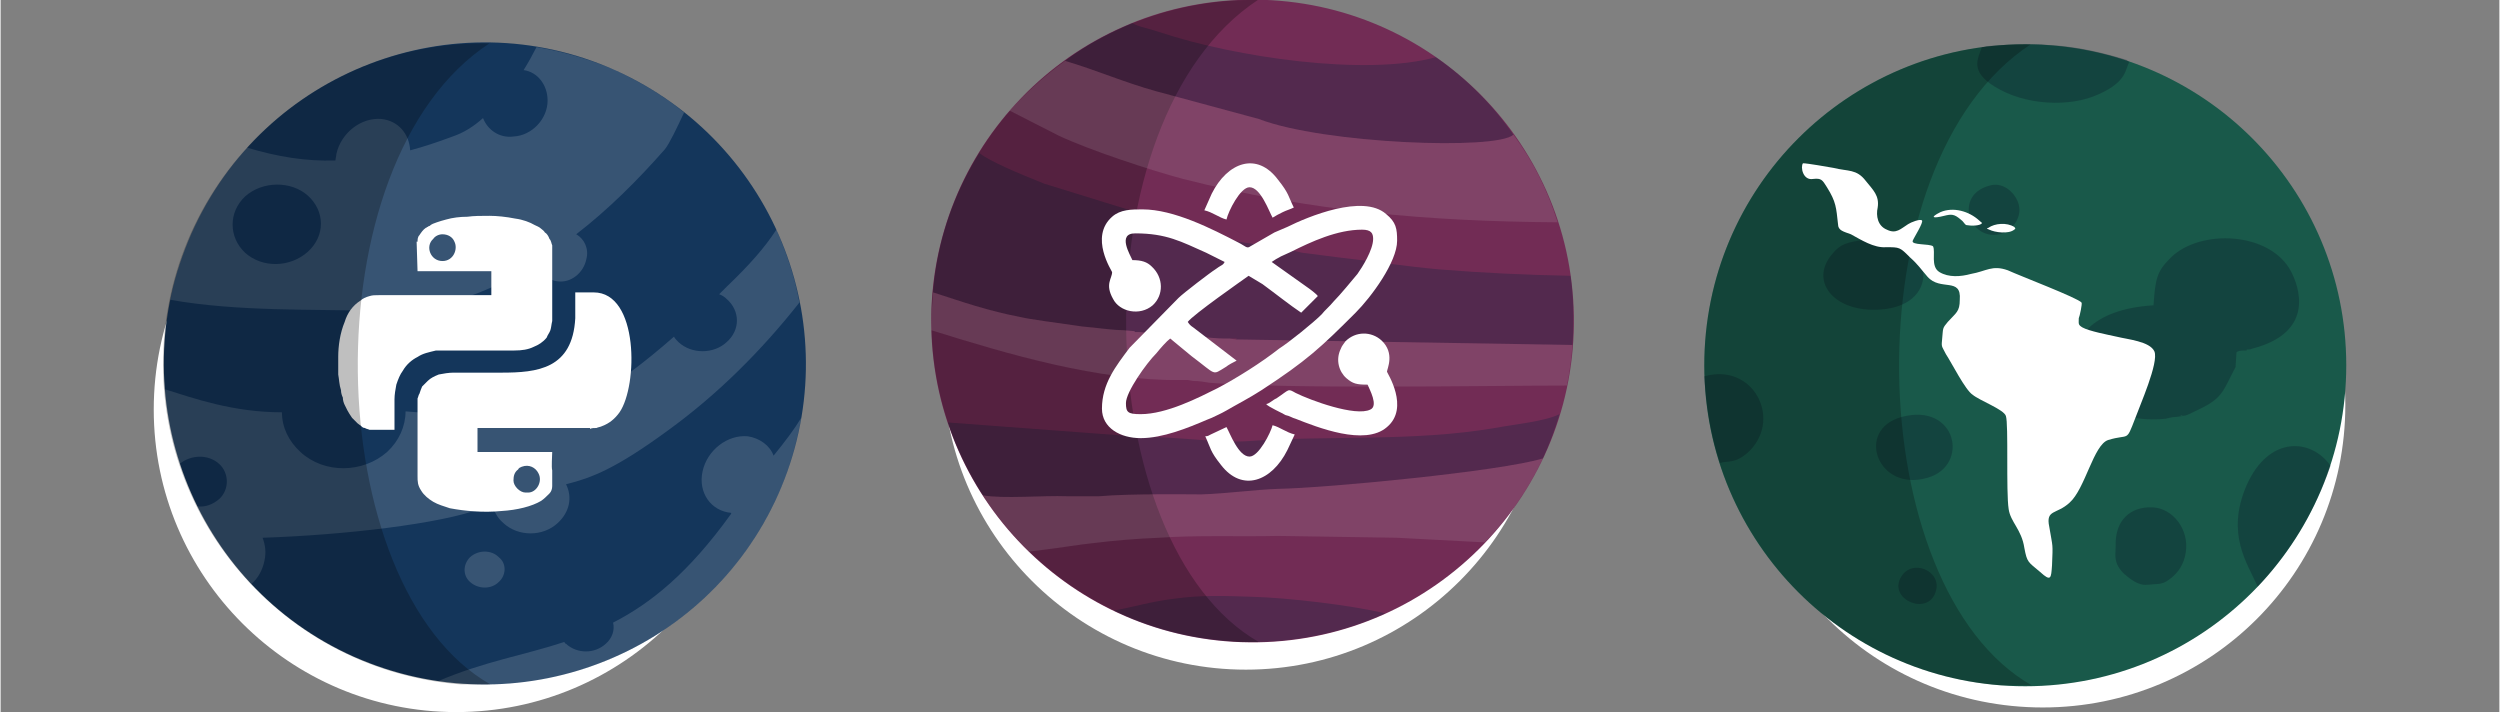 <?xml version="1.0" encoding="UTF-8"?>
<!DOCTYPE svg PUBLIC "-//W3C//DTD SVG 1.1//EN" "http://www.w3.org/Graphics/SVG/1.1/DTD/svg11.dtd">
<!-- Creator: CorelDRAW X7 -->
<svg xmlns="http://www.w3.org/2000/svg" xml:space="preserve" width="27.093mm" height="7.717mm" version="1.1" style="shape-rendering:geometricPrecision; text-rendering:geometricPrecision; image-rendering:optimizeQuality; fill-rule:evenodd; clip-rule:evenodd"
viewBox="0 0 2709 772"
 xmlns:xlink="http://www.w3.org/1999/xlink">
 <rect x="0" y="0" width="2709" height="772" fill="#808080" stroke="none"/>
 <defs>
  <style type="text/css">
   <![CDATA[
    .fil5 {fill:#14365B}
    .fil7 {fill:#19594A}
    .fil1 {fill:#722C55}
    .fil0 {fill:white}
    .fil4 {fill:#E6E6E6;fill-opacity:0.129}
    .fil6 {fill:white;fill-opacity:0.149}
    .fil9 {fill:black;fill-opacity:0.231}
    .fil3 {fill:black;fill-opacity:0.251}
    .fil8 {fill:#091727;fill-opacity:0.31}
    .fil2 {fill:#0E253F;fill-opacity:0.31}
   ]]>
  </style>
 </defs>
 <g id="Capa_x0020_1">
  <g id="_495115882560">
   <path class="fil0" d="M494 116c181,0 328,146 328,328 0,181 -147,328 -328,328 -181,0 -328,-147 -328,-328 0,-182 147,-328 328,-328zm1720 -5c181,0 328,147 328,328 0,182 -147,328 -328,328 -182,0 -329,-146 -329,-328 0,-181 147,-328 329,-328zm-864 -41c181,0 328,147 328,328 0,181 -147,328 -328,328 -181,0 -328,-147 -328,-328 0,-181 147,-328 328,-328z"/>
   <circle class="fil1" transform="matrix(0.369 -0.006 0.006 0.369 1357.26 348.018)" r="944"/>
   <path class="fil2" d="M1556 62c-76,21 -218,0 -299,-27 -15,-5 -24,-6 -30,-10 -26,11 -51,24 -73,41 34,10 63,23 99,33l111 30c70,27 259,34 276,17 -23,-33 -51,-61 -84,-84zm-199 585c-30,-1 -55,-2 -84,2 -25,3 -45,9 -66,13 47,23 100,35 156,34 49,-1 96,-12 138,-31 -37,-9 -106,-17 -144,-18zm-1 -169c-34,3 -82,-5 -115,-4l-214 -16c9,28 22,54 38,79 22,4 65,0 91,1l35 0c34,-3 99,-2 111,-2 29,-1 56,-5 83,-6 54,-1 241,-19 287,-33 7,-15 13,-31 18,-48 -16,8 -49,11 -70,15 -88,15 -181,8 -264,14zm-172 -123l0 0zm141 -96l-194 -60c-30,-12 -58,-24 -70,-33 -28,45 -46,96 -50,151 31,10 59,20 96,27 8,2 38,6 66,10 0,0 0,0 0,0 4,0 7,1 11,1l0 0c14,2 26,3 32,3l0 0 0 0 1 0 12 1 1 1 2 0c0,0 1,0 2,0l65 5c11,1 20,2 27,2l6 0 8 0c0,1 -1,1 -1,1l62 1 303 5c1,-10 1,-21 1,-31 0,-15 -1,-30 -3,-44 -49,-1 -94,-3 -143,-7 -34,-3 -74,-9 -109,-13l-39 -5c-25,-6 -60,-10 -86,-15z"/>
   <path class="fil3" d="M1363 0c-183,-3 -339,137 -353,322 -14,192 130,359 322,373 3,0 7,1 11,1l21 0c-185,-106 -198,-566 -1,-696z"/>
   <path class="fil4" d="M1704 374l-365 -6 -7 -1 -6 0c-7,0 -16,-1 -27,-2l-65 -5c-1,0 -2,0 -2,0l-2 0 0 0 -1 -1 -12 -1c-7,0 -25,-2 -44,-4 -28,-4 -58,-8 -66,-10 -37,-7 -65,-17 -96,-27 -1,12 -2,24 -2,36 0,2 0,3 0,5 83,26 181,55 270,54l0 0c4,0 7,0 8,0l6 1c6,0 12,1 18,2 88,7 300,3 387,3 3,-14 5,-29 6,-44zm-513 164l0 0zm194 -8c-27,1 -54,5 -83,6 -12,0 -77,-1 -111,2l-35 0c-26,-1 -69,3 -91,-1 14,22 31,42 50,61l16 -2c17,-2 41,-6 52,-7 24,-3 48,-5 73,-6 42,-3 87,-1 129,-2l129 2 95 5c26,-27 47,-57 63,-91 -46,14 -233,32 -287,33zm-132 -431c-36,-10 -65,-23 -99,-33 -22,16 -42,34 -60,54l53 27c34,16 101,38 135,47 138,35 265,46 406,47 -11,-35 -27,-67 -48,-95 -17,17 -206,10 -276,-17l-111 -30z"/>
   <path class="fil0" d="M1236 449c-14,0 -16,-2 -16,-12 0,-12 22,-43 33,-54 4,-5 11,-13 15,-16l23 19c28,21 22,21 37,12 4,-3 8,-5 12,-7l-47 -36c-3,-2 -4,-3 -6,-6 6,-8 59,-45 66,-50l15 9c15,11 30,23 42,31l18 -18c-1,-2 -9,-8 -12,-10l-38 -27c3,-2 6,-4 10,-6 4,-2 7,-3 11,-5 22,-11 50,-24 77,-24 10,0 12,4 12,10 0,12 -12,31 -17,38 -5,6 -19,23 -26,30 -4,5 -9,9 -13,14 -9,9 -35,30 -46,37 -19,15 -46,32 -67,43 -20,10 -55,28 -83,28zm2 -222c-12,0 -24,0 -33,8 -25,22 0,59 0,60 0,7 -8,13 1,29 7,14 29,19 43,7 12,-11 12,-30 -1,-42 -5,-5 -11,-7 -21,-7 -2,-5 -17,-29 3,-29 34,0 50,9 77,21l20 10c-1,2 -2,3 -4,4 -2,1 -3,2 -6,4 -5,3 -35,26 -40,31l-53 54c-15,20 -30,39 -30,66 0,21 20,32 42,32 24,0 51,-11 72,-20 2,-1 3,-1 5,-2 6,-3 9,-4 16,-8 12,-7 24,-13 38,-22 49,-32 64,-46 102,-84 17,-17 45,-55 45,-78 0,-13 -1,-20 -12,-29 -25,-22 -85,3 -107,14 -5,2 -9,4 -14,6 -9,5 -17,10 -26,15 -4,3 -5,0 -13,-4 -29,-15 -70,-36 -104,-36z"/>
   <path class="fil0" d="M1482 417c2,5 12,23 3,27 -16,8 -65,-10 -81,-18 -9,-5 -6,-4 -21,6 -3,1 -8,6 -11,6 2,3 18,10 21,12 5,1 7,3 11,4 23,9 75,30 99,9 25,-21 0,-59 0,-60 0,-3 9,-20 -6,-34 -11,-10 -28,-10 -39,1 -2,3 -4,5 -5,8 -6,12 -2,25 6,32 7,6 11,7 23,7z"/>
   <path class="fil0" d="M1354 495c-12,0 -21,-25 -25,-32l-17 8c-2,1 -3,2 -6,2 6,13 5,16 17,31 23,30 55,18 72,-16l8 -17c-9,-2 -16,-8 -24,-10 -2,8 -15,34 -25,34z"/>
   <path class="fil0" d="M1305 228c9,2 16,8 24,10 2,-9 15,-35 25,-35 12,0 21,26 25,33 3,-2 7,-4 11,-6 4,-2 8,-3 12,-5 -6,-12 -5,-15 -17,-30 -23,-31 -55,-19 -72,15l-8 18z"/>
   <path class="fil5" d="M666 76c176,79 255,284 177,460 -78,175 -284,254 -460,176 -175,-78 -254,-284 -176,-459 78,-176 284,-255 459,-177z"/>
   <path class="fil6" d="M792 557c-46,64 -87,97 -128,118 2,8 -1,17 -8,23 -12,11 -31,11 -43,0 -1,0 -1,-1 -2,-2 -42,14 -87,21 -138,43 151,22 305,-57 370,-203 12,-27 20,-55 25,-83 -8,13 -17,25 -30,41 -4,-11 -15,-19 -28,-21 -22,-2 -44,15 -49,38 -5,23 9,43 31,45l0 1zm-283 47c9,-8 23,-8 31,0 9,7 8,20 0,27 -8,8 -22,8 -31,0 -8,-7 -8,-19 0,-27zm-244 -391c19,-17 50,-17 68,-1 19,17 19,44 0,61 -19,17 -49,18 -68,1 -18,-17 -18,-44 0,-61zm148 -84c18,2 30,16 31,34 15,-4 30,-9 46,-15 12,-4 23,-11 33,-20 5,13 18,22 33,20 20,-1 37,-19 37,-39 0,-17 -11,-31 -26,-33 5,-8 10,-17 14,-25 29,5 57,13 85,25 28,13 53,28 75,46 -8,17 -16,34 -21,40 -29,33 -61,65 -96,92 9,5 14,16 11,27 -3,15 -17,26 -31,24 -11,-1 -19,-10 -20,-22 -55,36 -116,58 -186,54 -56,-2 -142,1 -214,-12 5,-24 12,-49 23,-72 15,-35 36,-66 60,-93 33,10 64,15 96,14 0,-2 1,-5 1,-7 5,-23 27,-40 49,-38zm374 182c-3,3 -5,5 -8,8 3,1 6,3 8,5 15,13 15,34 0,47 -14,13 -38,13 -52,0 -2,-2 -4,-4 -5,-6 -130,114 -168,89 -291,81 0,16 -7,32 -20,44 -26,23 -68,24 -94,0 -13,-12 -20,-27 -20,-43 -53,0 -95,-15 -127,-25 2,27 8,55 16,81 12,-10 31,-11 43,0 11,10 11,28 0,38 -7,6 -15,9 -24,8 6,13 13,24 20,36 12,17 24,33 39,48 7,-6 12,-15 14,-25 2,-9 1,-17 -2,-25 89,-3 193,-15 238,-32 4,-2 8,-3 11,-4 2,7 5,14 12,20 16,15 43,15 59,0 13,-12 16,-28 9,-42 28,-7 54,-17 110,-58 54,-39 102,-87 143,-139 -5,-28 -14,-54 -25,-79 -13,20 -29,38 -54,62z"/>
   <path class="fil0" d="M479 254c6,0 11,3 13,8 4,8 -1,21 -13,21 -13,0 -19,-16 -10,-24 2,-3 6,-5 10,-5zm144 91c-3,55 -41,59 -80,59 -13,0 -40,0 -52,0 -5,0 -11,1 -16,2 -5,2 -9,4 -12,7l0 0c-2,2 -4,4 -6,6 -1,2 -2,5 -3,8 -1,1 -1,3 -2,5 0,2 0,4 0,5 0,15 0,32 0,48l0 28 0 0 0 3 0 0c0,6 0,10 4,16 3,5 8,9 13,12 5,3 12,5 18,7 16,3 36,5 56,3 17,-1 33,-5 43,-11 3,-2 6,-5 9,-8 2,-2 3,-5 3,-8 0,-2 0,-6 0,-10 0,-3 0,-6 0,-7 -1,-4 0,-15 0,-20l-74 0 -7 0 0 -7 0 -12 0 -7 7 0 113 0c1,0 2,0 2,0l0 1c2,-1 4,-1 7,-1l0 0c2,-1 4,-1 6,-2 8,-3 14,-8 19,-15 20,-29 21,-130 -28,-130l-20 0 0 28zm16 119c0,1 0,1 0,1l0 0 0 -1zm-188 -202l1 32 73 0 7 0 0 7 0 11 0 8 -7 0 -115 0c-4,0 -7,0 -10,1 -4,1 -8,3 -10,5 -8,5 -14,13 -17,23 -5,12 -7,26 -7,38l0 1 0 0 0 1c0,7 0,12 0,17 1,5 1,11 3,17l0 0c0,3 1,6 2,8 0,3 1,6 2,8l0 0 3 6c1,2 3,5 5,8 2,2 4,4 6,6 1,1 3,2 4,3 1,1 2,2 4,2 1,1 3,1 5,2 1,0 3,0 5,0l22 0 0 -33c0,-5 1,-11 2,-16 2,-6 4,-11 7,-15 4,-7 10,-12 16,-15 6,-4 12,-5 20,-7 6,0 60,0 79,0l6 0 0 0c8,0 15,-1 21,-4 5,-2 10,-5 14,-10 1,-3 3,-5 4,-8 1,-3 1,-6 2,-10 0,-1 0,-20 0,-40 0,-20 0,-41 0,-42 -1,-2 -1,-5 -3,-7 -1,-3 -3,-6 -5,-7 -1,-2 -3,-3 -4,-4l0 0c-2,-2 -5,-3 -7,-4 -5,-3 -13,-6 -21,-7 -10,-2 -20,-3 -28,-3 -9,0 -17,0 -24,1 -8,0 -16,1 -23,3 -4,1 -7,2 -10,3 -3,1 -6,2 -8,4l0 0c-1,0 -2,1 -2,1l0 0c-1,0 -1,1 -2,1 -3,2 -5,5 -7,8 -2,2 -2,5 -2,7l-1 0zm105 259c0,-5 1,-9 5,-12 1,-2 2,-2 4,-3 8,-3 15,1 18,7 5,9 -2,21 -11,21l-3 0c-6,0 -13,-7 -13,-13z"/>
   <circle class="fil7" cx="2195" cy="396" r="348"/>
   <path class="fil8" d="M1897 488c34,-36 2,-95 -50,-80 2,33 7,64 17,94 8,-3 17,2 33,-14zm328 -439c-6,0 -11,-1 -16,-1 -5,0 -9,0 -14,0 -14,0 -28,1 -42,2 -2,1 -4,1 -5,1 -4,12 -14,26 14,43 32,20 81,23 113,8 31,-14 28,-27 33,-35 -1,0 -2,-1 -3,-2 -26,-8 -52,-14 -80,-16zm301 456c-21,-30 -67,-33 -91,21 -23,53 1,85 12,110 35,-37 62,-82 79,-131zm-193 45c-24,-1 -41,14 -40,42 0,10 -3,18 9,30 6,5 15,13 25,12l13 -1c7,-1 10,-4 14,-7 7,-6 13,-14 15,-27 4,-25 -14,-48 -36,-49zm108 -172l0 0zm-107 -47c-134,8 -96,134 13,123 4,-1 8,-2 12,-2 14,-2 9,-1 26,-9 25,-12 25,-21 38,-45l1 -16c1,-1 3,-2 8,-2 1,0 2,0 3,0l0 -1 2 0 -2 0c2,0 4,0 6,-1 70,-18 50,-69 42,-84 -23,-43 -98,-46 -130,-15 -15,15 -17,22 -19,52zm30 119l3 0c-1,0 0,0 -4,1l1 -1zm-176 -228c-3,-12 -16,-25 -31,-21 -40,10 -23,60 10,53 11,-2 25,-16 21,-32zm-144 113c66,-9 47,-89 -25,-75 -17,3 -24,4 -33,15 -27,31 4,67 58,60zm45 183c46,-13 32,-82 -28,-66 -51,14 -26,82 28,66zm7 128c13,-24 -20,-41 -34,-23 -18,24 22,44 34,23z"/>
   <path class="fil9" d="M2201 48c-183,-3 -339,137 -353,322 -14,192 130,359 321,373 4,0 8,0 12,0l21 0c-185,-105 -198,-566 -1,-695z"/>
   <path class="fil0" d="M2257 355c-5,-3 -4,-4 -4,-10 1,-2 4,-16 3,-17 -4,-5 -67,-29 -80,-35 -17,-6 -23,1 -40,4 -11,3 -24,4 -34,-2 -10,-6 -4,-22 -7,-28 -4,-3 -24,-1 -22,-6 1,-3 12,-20 10,-22 -2,-2 -12,2 -15,4 -8,5 -13,11 -23,6 -10,-4 -12,-15 -10,-24 2,-13 -5,-19 -13,-29 -10,-13 -19,-10 -35,-14 -6,-1 -28,-5 -33,-5 -3,4 0,19 11,17 9,-1 10,1 15,9 10,16 10,22 12,40 0,7 6,8 14,11 11,6 25,15 38,14 15,0 15,0 26,11 9,8 12,13 19,21 14,16 37,0 35,25 0,13 -4,14 -13,24 -6,7 -5,7 -6,17 -1,11 -1,8 4,18 6,9 21,39 29,44 7,6 34,16 36,23 3,9 0,82 3,101 2,14 14,22 17,42 3,16 4,15 17,26 12,11 12,7 13,-7 1,-25 1,-18 -3,-42 -4,-19 8,-13 22,-26 17,-15 26,-63 42,-68 23,-7 19,3 29,-23 5,-14 26,-61 21,-73 -5,-11 -29,-13 -41,-16 -9,-2 -30,-6 -37,-10z"/>
   <path class="fil0" d="M2145 239c-11,-10 -28,-15 -42,-9 -12,6 -8,7 4,4 8,-2 11,-2 18,4 3,2 4,5 6,6 5,1 15,1 17,-2 0,-1 -1,-1 -3,-3z"/>
   <path class="fil0" d="M2183 246c-8,-5 -21,-4 -28,1 -3,1 -1,1 1,2 6,3 21,5 27,0 2,-1 1,-2 0,-3z"/>
   <path class="fil3" d="M530 47c-183,-4 -339,137 -353,322 -14,191 130,358 322,373 3,0 7,0 11,0l21 0c-185,-105 -198,-566 -1,-695z"/>
  </g>
 </g>
</svg>
